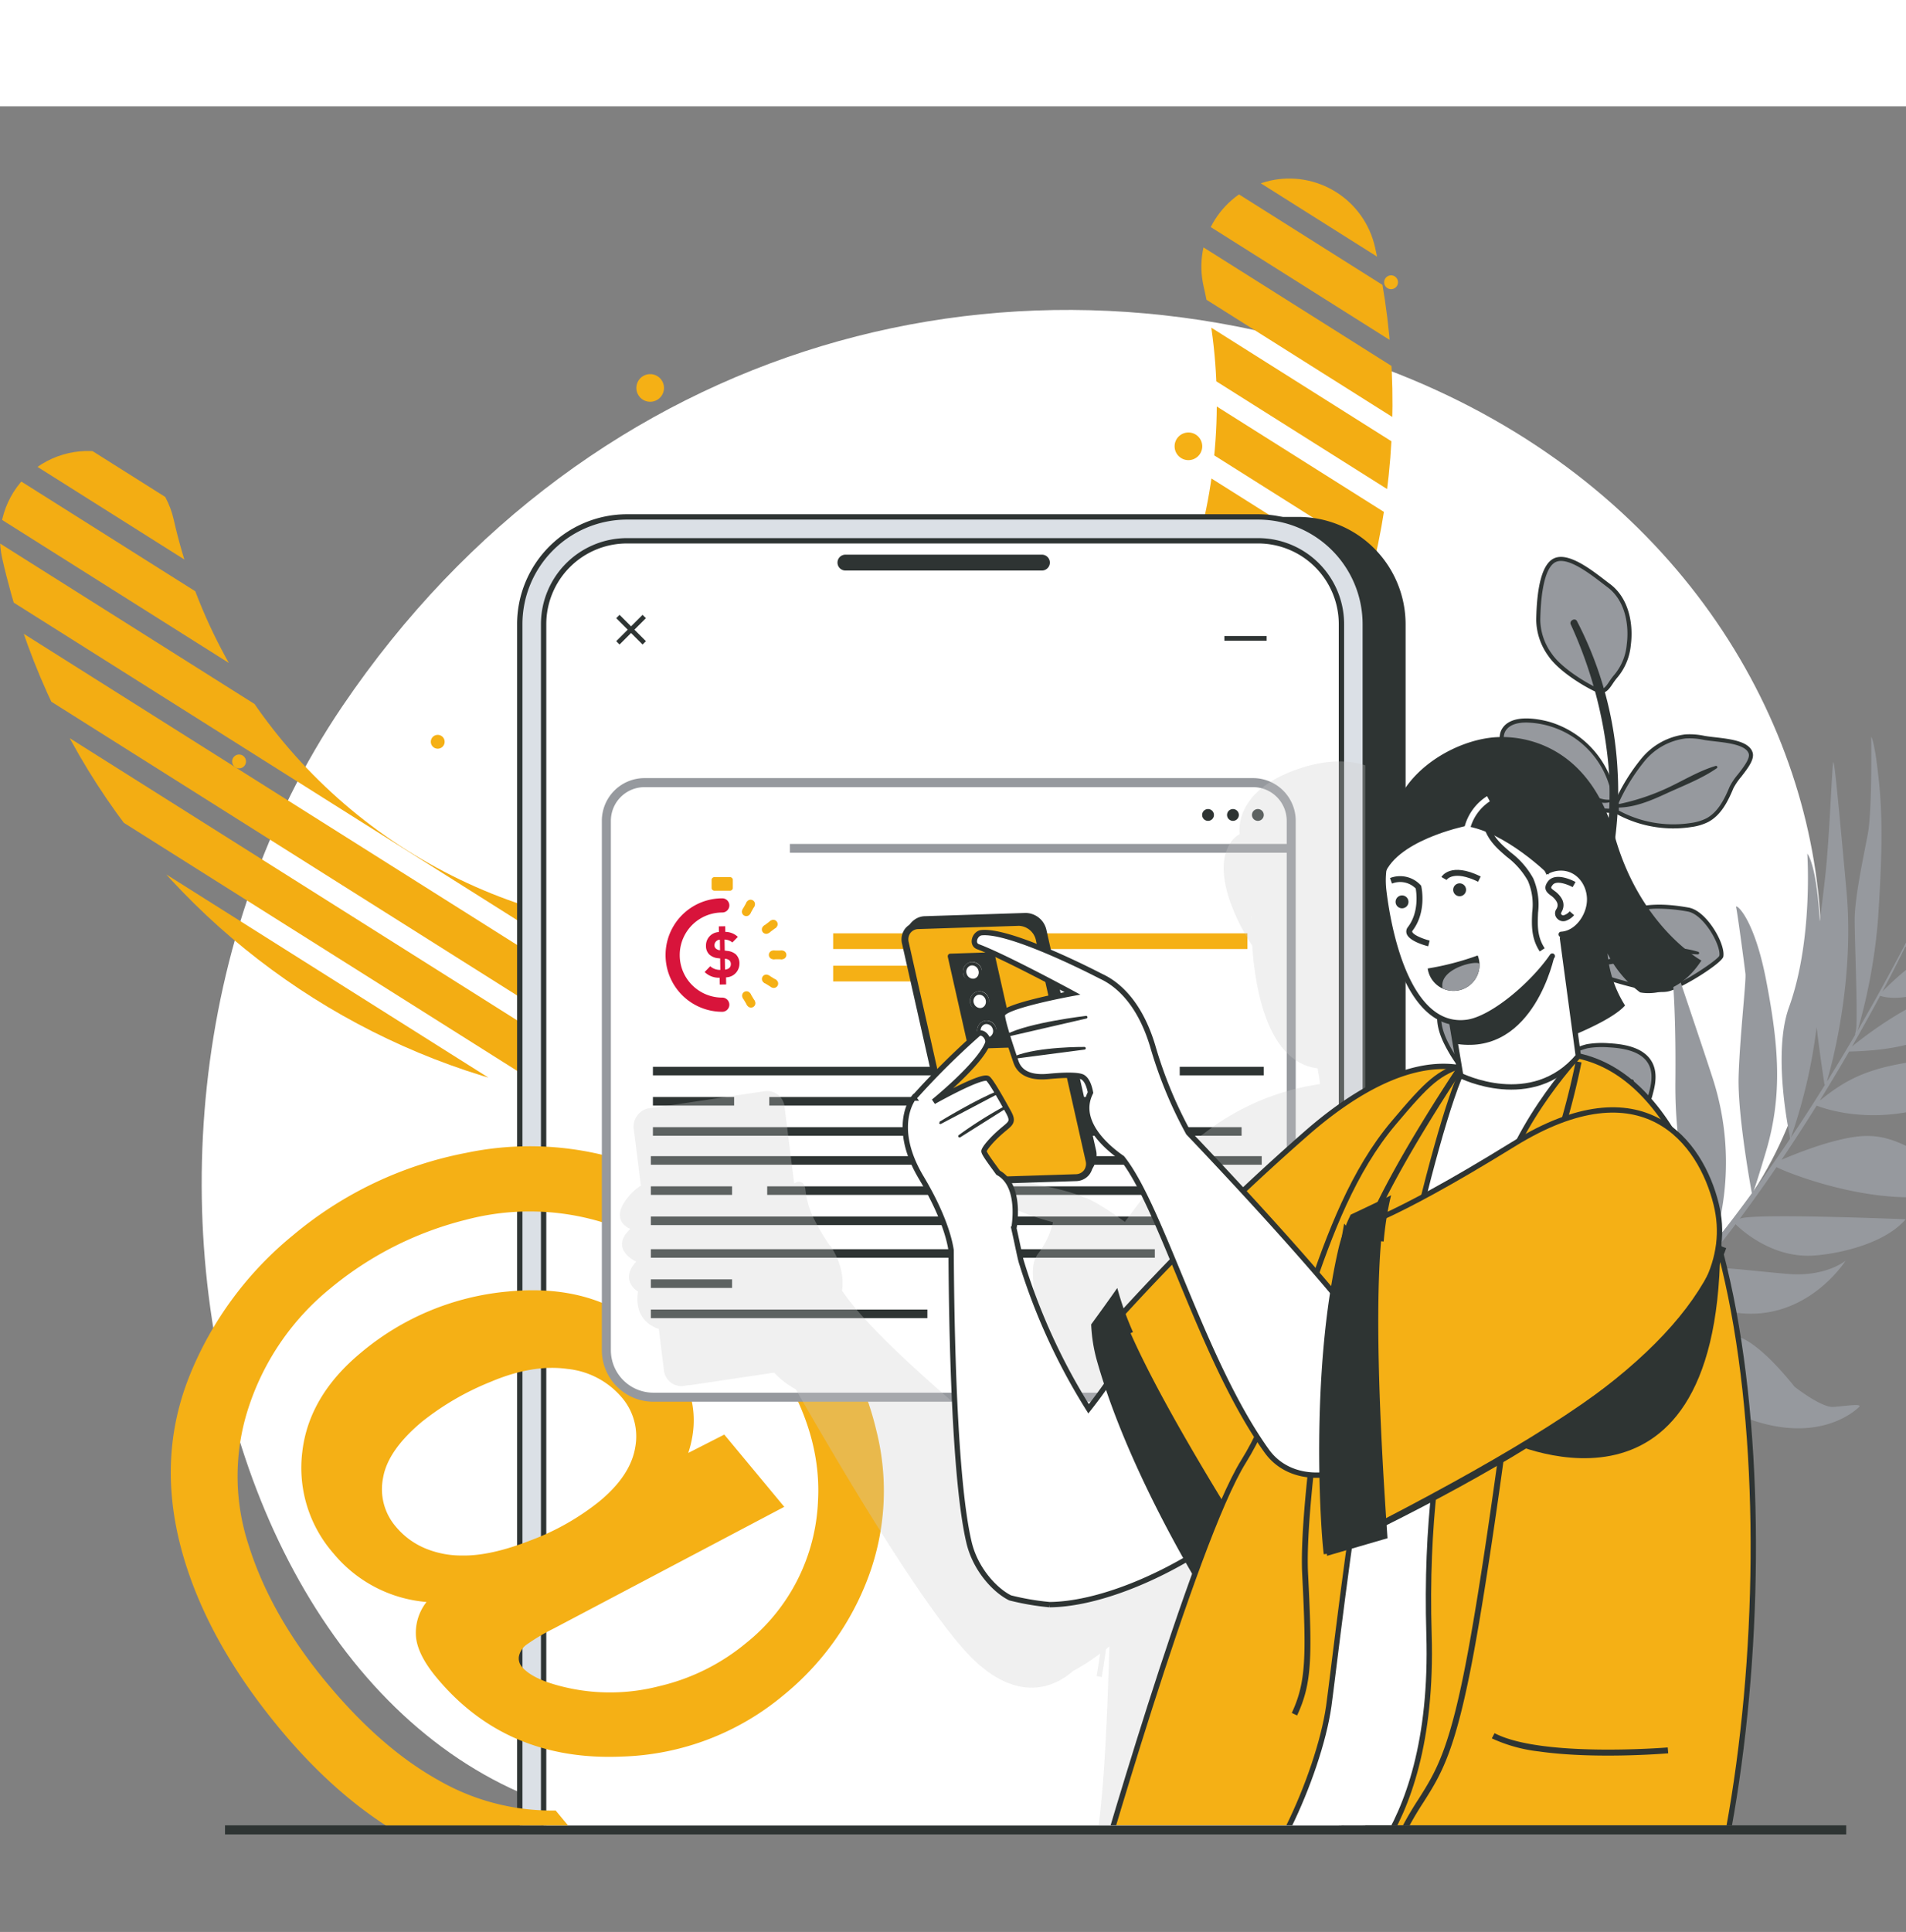 <svg xmlns="http://www.w3.org/2000/svg" xmlns:xlink="http://www.w3.org/1999/xlink" width="385.642" height="390.726" style="transform:scale(1.08)" viewBox="0 0 385.642 347.726">
  <rect x="0" y="0" width="385.642" height="347.726" fill="#808080" stroke="none"/>
  <defs>
    <clipPath id="clip-path">
      <rect id="Rectángulo_286" data-name="Rectángulo 286" width="385.642" height="347.726" transform="translate(91.025 122)" fill="none"/>
    </clipPath>
    <clipPath id="clip-path-2">
      <rect id="Rectángulo_255" data-name="Rectángulo 255" width="476.667" height="549.726" fill="none"/>
    </clipPath>
    <clipPath id="clip-path-3">
      <path id="Trazado_1060" data-name="Trazado 1060" d="M349.7,166.883a16.49,16.49,0,0,0-12.421,19.7,98.914,98.914,0,1,1-192.933,43.734,16.471,16.471,0,0,0-32.127,7.283c16.073,70.908,86.834,115.517,157.743,99.443S385.475,250.213,369.4,179.3a16.465,16.465,0,0,0-19.7-12.422" transform="translate(-111.806 -166.474)" fill="none"/>
    </clipPath>
    <clipPath id="clip-path-5">
      <path id="Trazado_1087" data-name="Trazado 1087" d="M128.893,237.742V488.1H385.1l-1.691-250.354Z" transform="translate(-128.893 -237.742)" fill="none"/>
    </clipPath>
    <clipPath id="clip-path-7">
      <rect id="Rectángulo_282" data-name="Rectángulo 282" width="139.632" height="199.219" fill="none"/>
    </clipPath>
    <clipPath id="clip-path-8">
      <rect id="Rectángulo_285" data-name="Rectángulo 285" width="248.344" height="206.702" fill="none"/>
    </clipPath>
    <clipPath id="clip-path-9">
      <rect id="Rectángulo_284" data-name="Rectángulo 284" width="71.96" height="138.22" fill="none"/>
    </clipPath>
  </defs>
  <g id="Grupo_667" data-name="Grupo 667" transform="translate(-91.025 -122)">
    <g id="Grupo_359" data-name="Grupo 359" clip-path="url(#clip-path)">
      <g id="Grupo_342" data-name="Grupo 342">
        <g id="Grupo_341" data-name="Grupo 341" clip-path="url(#clip-path-2)">
          <path id="Trazado_1058" data-name="Trazado 1058" d="M440.2,444.449c-24.334,6.746-70.3,53.752-41.8,75.8s113.638-95.712,41.8-75.8" transform="translate(-72.372 -82.185)" fill="#ecf2fa"/>
          <path id="Trazado_1059" data-name="Trazado 1059" d="M403.818,391.692c-103.16,21.025-72.21,74.7-141.039,87.342-92.867,17.057-136.415-122.2-78.193-208.151,46.525-68.679,126.784-90.376,197.9-62.172C482.925,248.552,485.244,375.1,403.818,391.692" transform="translate(-29.407 -36.558)" fill="#fff"/>
        </g>
      </g>
      <g id="Grupo_344" data-name="Grupo 344" transform="translate(91.025 135.532)">
        <g id="Grupo_343" data-name="Grupo 343" clip-path="url(#clip-path-3)">
          <line id="Línea_101" data-name="Línea 101" x1="275.087" y1="173.42" transform="translate(-89.288 59.11)" fill="none" stroke="#f3ad13" stroke-miterlimit="10" stroke-width="8"/>
          <line id="Línea_102" data-name="Línea 102" x1="275.087" y1="173.419" transform="translate(-82.921 49.012)" fill="none" stroke="#f3ad13" stroke-miterlimit="10" stroke-width="8"/>
          <line id="Línea_103" data-name="Línea 103" x1="275.087" y1="173.419" transform="translate(-76.554 38.912)" fill="none" stroke="#f3ad13" stroke-miterlimit="10" stroke-width="8"/>
          <line id="Línea_104" data-name="Línea 104" x1="275.087" y1="173.419" transform="translate(-70.188 28.813)" fill="none" stroke="#f3ad13" stroke-miterlimit="10" stroke-width="8"/>
          <line id="Línea_105" data-name="Línea 105" x1="275.088" y1="173.42" transform="translate(-63.822 18.713)" fill="none" stroke="#f3ad13" stroke-miterlimit="10" stroke-width="8"/>
          <line id="Línea_106" data-name="Línea 106" x1="275.087" y1="173.42" transform="translate(-57.454 8.613)" fill="none" stroke="#f3ad13" stroke-miterlimit="10" stroke-width="8"/>
          <line id="Línea_107" data-name="Línea 107" x1="275.087" y1="173.42" transform="translate(-51.087 -1.486)" fill="none" stroke="#f3ad13" stroke-miterlimit="10" stroke-width="8"/>
          <line id="Línea_108" data-name="Línea 108" x1="275.088" y1="173.42" transform="translate(-44.721 -11.585)" fill="none" stroke="#f3ad13" stroke-miterlimit="10" stroke-width="8"/>
          <line id="Línea_109" data-name="Línea 109" x1="275.087" y1="173.42" transform="translate(-38.353 -21.685)" fill="none" stroke="#f3ad13" stroke-miterlimit="10" stroke-width="8"/>
          <line id="Línea_110" data-name="Línea 110" x1="275.087" y1="173.42" transform="translate(-31.987 -31.784)" fill="none" stroke="#f3ad13" stroke-miterlimit="10" stroke-width="8"/>
          <line id="Línea_111" data-name="Línea 111" x1="275.088" y1="173.42" transform="translate(-25.621 -41.883)" fill="none" stroke="#f3ad13" stroke-miterlimit="10" stroke-width="8"/>
          <line id="Línea_112" data-name="Línea 112" x1="275.087" y1="173.42" transform="translate(-19.253 -51.983)" fill="none" stroke="#f3ad13" stroke-miterlimit="10" stroke-width="8"/>
          <line id="Línea_113" data-name="Línea 113" x1="275.087" y1="173.42" transform="translate(-12.886 -62.082)" fill="none" stroke="#f3ad13" stroke-miterlimit="10" stroke-width="8"/>
          <line id="Línea_114" data-name="Línea 114" x1="275.087" y1="173.42" transform="translate(-6.519 -72.181)" fill="none" stroke="#f3ad13" stroke-miterlimit="10" stroke-width="8"/>
          <line id="Línea_115" data-name="Línea 115" x1="275.087" y1="173.42" transform="translate(-0.153 -82.281)" fill="none" stroke="#f3ad13" stroke-miterlimit="10" stroke-width="8"/>
          <line id="Línea_116" data-name="Línea 116" x1="275.087" y1="173.42" transform="translate(6.214 -92.38)" fill="none" stroke="#f3ad13" stroke-miterlimit="10" stroke-width="8"/>
          <line id="Línea_117" data-name="Línea 117" x1="275.087" y1="173.419" transform="translate(12.581 -102.479)" fill="none" stroke="#f3ad13" stroke-miterlimit="10" stroke-width="8"/>
          <line id="Línea_118" data-name="Línea 118" x1="275.088" y1="173.419" transform="translate(18.947 -112.578)" fill="none" stroke="#f3ad13" stroke-miterlimit="10" stroke-width="8"/>
          <line id="Línea_119" data-name="Línea 119" x1="275.087" y1="173.419" transform="translate(25.315 -122.677)" fill="none" stroke="#f3ad13" stroke-miterlimit="10" stroke-width="8"/>
          <line id="Línea_120" data-name="Línea 120" x1="275.087" y1="173.419" transform="translate(31.681 -132.777)" fill="none" stroke="#f3ad13" stroke-miterlimit="10" stroke-width="8"/>
        </g>
      </g>
      <g id="Grupo_346" data-name="Grupo 346">
        <g id="Grupo_345" data-name="Grupo 345" clip-path="url(#clip-path-2)">
          <rect id="Rectángulo_256" data-name="Rectángulo 256" width="303.721" height="1.702" transform="translate(133.178 443.908)" fill="#2e3433"/>
        </g>
      </g>
      <g id="Grupo_348" data-name="Grupo 348" transform="translate(104.936 193.554)">
        <g id="Grupo_347" data-name="Grupo 347" clip-path="url(#clip-path-5)">
          <path id="Trazado_1061" data-name="Trazado 1061" d="M399.089,264.379v264a20.1,20.1,0,0,1-20.083,20.077H326.2v-.039H259.57a20.109,20.109,0,0,1-18.881-20.038v-264A20.1,20.1,0,0,1,260.772,244.3H379.006a20.1,20.1,0,0,1,20.083,20.076" transform="translate(-149.672 -238.962)" fill="#2e3433"/>
          <path id="Trazado_1062" data-name="Trazado 1062" d="M389.81,264.379v264a20.1,20.1,0,0,1-20.083,20.077H316.922v-.039H250.291a20.109,20.109,0,0,1-18.881-20.038v-264A20.105,20.105,0,0,1,251.493,244.3H369.727a20.1,20.1,0,0,1,20.083,20.076" transform="translate(-147.947 -238.962)" fill="#dbe0e6"/>
          <path id="Trazado_1063" data-name="Trazado 1063" d="M389.81,264.379v264a20.1,20.1,0,0,1-20.083,20.077H316.922v-.039H250.291a20.109,20.109,0,0,1-18.881-20.038v-264A20.105,20.105,0,0,1,251.493,244.3H369.727A20.1,20.1,0,0,1,389.81,264.379Z" transform="translate(-147.947 -238.962)" fill="none" stroke="#2e3433" stroke-miterlimit="10" stroke-width="1"/>
          <path id="Trazado_1064" data-name="Trazado 1064" d="M386.367,265.395v264a15.615,15.615,0,0,1-15.619,15.612H252.51A15.613,15.613,0,0,1,236.9,529.4v-264a15.614,15.614,0,0,1,15.612-15.612H370.748a15.615,15.615,0,0,1,15.619,15.612" transform="translate(-148.967 -239.98)" fill="#fff"/>
          <path id="Trazado_1065" data-name="Trazado 1065" d="M386.367,265.395v264a15.615,15.615,0,0,1-15.619,15.612H252.51A15.613,15.613,0,0,1,236.9,529.4v-264a15.614,15.614,0,0,1,15.612-15.612H370.748A15.615,15.615,0,0,1,386.367,265.395Z" transform="translate(-148.967 -239.98)" fill="none" stroke="#2e3433" stroke-miterlimit="10" stroke-width="1"/>
          <path id="Trazado_1066" data-name="Trazado 1066" d="M342.821,252.978h-36.81a1.487,1.487,0,0,0,0,2.974h36.81a1.487,1.487,0,1,0,0-2.974" transform="translate(-161.537 -240.574)" fill="#2e3433"/>
          <rect id="Rectángulo_258" data-name="Rectángulo 258" width="6.975" height="0.883" transform="translate(101.538 28.606) rotate(-45.001)" fill="#2e3433"/>
          <rect id="Rectángulo_259" data-name="Rectángulo 259" width="0.883" height="6.976" transform="translate(101.538 24.298) rotate(-45)" fill="#2e3433"/>
          <rect id="Rectángulo_260" data-name="Rectángulo 260" width="7.913" height="0.883" transform="translate(215.47 27.638)" fill="#2e3433"/>
          <path id="Trazado_1067" data-name="Trazado 1067" d="M223.209,513.45l9.066,10.916a48.265,48.265,0,0,1-29.363-2.2q-16.85-6.529-31.362-24-14.043-16.91-18.544-33.955t1.667-32.3a65.535,65.535,0,0,1,19.285-26.145A71.365,71.365,0,0,1,206.446,390.3a58.264,58.264,0,0,1,34.144,3.163q16.058,6.667,28.7,21.886,10.725,12.913,14.045,27.129a46.162,46.162,0,0,1-1.527,27.2,51.912,51.912,0,0,1-15.81,22.094,49.42,49.42,0,0,1-30.305,11.574q-21.709.968-34.816-14.814-3.534-4.256-3.835-7.641a9.338,9.338,0,0,1,1.973-6.486,25.32,25.32,0,0,1-17.418-9.087,24.323,24.323,0,0,1-5.856-18.99q1.207-10.483,10.944-18.57a49.7,49.7,0,0,1,27.6-11.495q18.9-1.844,29.542,10.967,7.574,9.121,4.223,19.265l6.752-3.441,11.236,13.529L222.867,479.36a38.986,38.986,0,0,0-5.105,3.028,3.586,3.586,0,0,0-1.433,2.184,2.406,2.406,0,0,0,.531,1.943q2.042,2.458,8.249,3.884a36.869,36.869,0,0,0,17.476-.225,39.529,39.529,0,0,0,16.262-8.049,35.913,35.913,0,0,0,13.511-26.634q.9-16.164-12.671-32.512-11.532-13.886-25.217-18.843a46.734,46.734,0,0,0-28.024-1.319,63.941,63.941,0,0,0-25.46,12.873,47.836,47.836,0,0,0-15.145,21.8,41.251,41.251,0,0,0-.214,26.069q4.117,13.248,14.672,25.956,10.171,12.247,20.9,18.232a42.435,42.435,0,0,0,22.011,5.7m-24.943-72.887q-6.509,5.406-7.391,10.6a10.76,10.76,0,0,0,2.35,9.087,14.354,14.354,0,0,0,5.99,4.291,17.574,17.574,0,0,0,6.421,1.163q5.379.118,13.015-2.888a46.631,46.631,0,0,0,12.81-7.3q5.79-4.808,6.656-10.075a11.184,11.184,0,0,0-2.539-9.364,15.433,15.433,0,0,0-10.173-5.318q-6.518-.91-14.393,2.427a51.228,51.228,0,0,0-12.746,7.382" transform="translate(-133.022 -265.874)" fill="#f5b015"/>
          <path id="Trazado_1068" data-name="Trazado 1068" d="M371.612,420.5H259.366a8.029,8.029,0,0,1-8.029-8.029V311.938a6.523,6.523,0,0,1,6.522-6.523h115.26a6.523,6.523,0,0,1,6.522,6.523V412.474a8.029,8.029,0,0,1-8.029,8.029" transform="translate(-151.651 -250.32)" fill="#fff"/>
          <path id="Trazado_1069" data-name="Trazado 1069" d="M370.651,421.154H259.941a9.654,9.654,0,0,1-9.643-9.643V312.367a8,8,0,0,1,7.992-7.992H372.3a8,8,0,0,1,7.992,7.992v99.144a9.655,9.655,0,0,1-9.643,9.643M258.29,306.067a6.307,6.307,0,0,0-6.3,6.3v99.144a7.96,7.96,0,0,0,7.951,7.951H370.651a7.959,7.959,0,0,0,7.951-7.951V312.367a6.307,6.307,0,0,0-6.3-6.3Z" transform="translate(-151.458 -250.127)" fill="#96999e"/>
          <path id="Trazado_1070" data-name="Trazado 1070" d="M389.538,311.491a1.106,1.106,0,1,0,1.106,1.106,1.107,1.107,0,0,0-1.106-1.106" transform="translate(-177.132 -251.449)" fill="#2e3433"/>
          <path id="Trazado_1071" data-name="Trazado 1071" d="M395.272,311.491a1.106,1.106,0,1,0,1.106,1.106,1.106,1.106,0,0,0-1.106-1.106" transform="translate(-178.198 -251.449)" fill="#2e3433"/>
          <path id="Trazado_1072" data-name="Trazado 1072" d="M401.007,311.491a1.106,1.106,0,1,0,1.106,1.106,1.106,1.106,0,0,0-1.106-1.106" transform="translate(-179.264 -251.449)" fill="#2e3433"/>
          <path id="Trazado_1073" data-name="Trazado 1073" d="M387.077,320.53h0Z" transform="translate(-159.503 -253.13)" fill="#fff"/>
          <rect id="Rectángulo_261" data-name="Rectángulo 261" width="93.497" height="1.641" transform="translate(134.076 66.58)" fill="#96999e"/>
          <rect id="Rectángulo_262" data-name="Rectángulo 262" width="110.287" height="1.606" transform="translate(108.408 119.614)" fill="#2e3433"/>
          <rect id="Rectángulo_263" data-name="Rectángulo 263" width="15.215" height="1.607" transform="translate(108.408 113.962)" fill="#2e3433"/>
          <rect id="Rectángulo_264" data-name="Rectángulo 264" width="73.169" height="1.607" transform="translate(130.206 113.962)" fill="#2e3433"/>
          <rect id="Rectángulo_265" data-name="Rectángulo 265" width="94.417" height="1.607" transform="translate(108.408 108.308)" fill="#2e3433"/>
          <rect id="Rectángulo_266" data-name="Rectángulo 266" width="15.748" height="1.607" transform="translate(207.101 108.308)" fill="#2e3433"/>
          <rect id="Rectángulo_267" data-name="Rectángulo 267" width="110.287" height="1.607" transform="translate(108.022 136.347)" fill="#2e3433"/>
          <rect id="Rectángulo_268" data-name="Rectángulo 268" width="15.215" height="1.606" transform="translate(108.022 130.695)" fill="#2e3433"/>
          <rect id="Rectángulo_269" data-name="Rectángulo 269" width="73.17" height="1.606" transform="translate(129.82 130.695)" fill="#2e3433"/>
          <rect id="Rectángulo_270" data-name="Rectángulo 270" width="94.417" height="1.607" transform="translate(108.022 125.042)" fill="#2e3433"/>
          <rect id="Rectángulo_271" data-name="Rectángulo 271" width="15.749" height="1.607" transform="translate(206.714 125.042)" fill="#2e3433"/>
          <rect id="Rectángulo_272" data-name="Rectángulo 272" width="51.805" height="1.607" transform="translate(108.023 153.768)" fill="#2e3433"/>
          <rect id="Rectángulo_273" data-name="Rectángulo 273" width="15.215" height="1.606" transform="translate(108.022 148.116)" fill="#2e3433"/>
          <rect id="Rectángulo_274" data-name="Rectángulo 274" width="94.417" height="1.607" transform="translate(108.022 142.463)" fill="#2e3433"/>
          <rect id="Rectángulo_275" data-name="Rectángulo 275" width="35.953" height="2.943" transform="translate(142.176 89.378)" fill="#f5b015"/>
          <rect id="Rectángulo_276" data-name="Rectángulo 276" width="77.614" height="2.943" transform="translate(142.176 83.315)" fill="#f5b015"/>
          <path id="Trazado_1074" data-name="Trazado 1074" d="M277.964,348.023l.021,1.326-1.2.019-.02-1.278a3.8,3.8,0,0,1-2.813-1.068L275,345.938a2.7,2.7,0,0,0,1.894.681l-.035-2.144-.379-.041a2.833,2.833,0,0,1-1.645-.685,2.2,2.2,0,0,1-.631-1.636,2.509,2.509,0,0,1,2.422-2.574l-.017-1.066,1.2-.02.017,1.054a3.457,3.457,0,0,1,2.349.933l-1.026,1.047a2.362,2.362,0,0,0-1.465-.545l.033,2.061.451.064a2.869,2.869,0,0,1,1.621.637,2.331,2.331,0,0,1,.68,1.766,2.557,2.557,0,0,1-2.505,2.552m-1.156-7.053a1.05,1.05,0,0,0-1.014,1.058.814.814,0,0,0,.258.6,1.4,1.4,0,0,0,.787.319Zm1.78,3.868a1.431,1.431,0,0,0-.846-.294l.033,2.036c.709-.094,1.094-.456,1.084-1.036a.938.938,0,0,0-.272-.707" transform="translate(-155.855 -256.461)" fill="#d8143b"/>
          <path id="Trazado_1075" data-name="Trazado 1075" d="M279.531,329.235a.544.544,0,0,1-.6.458h-2.775a.544.544,0,0,1-.6-.458v-1.628a.544.544,0,0,1,.6-.458h2.775a.544.544,0,0,1,.6.458Z" transform="translate(-156.153 -254.36)" fill="#f5b015"/>
          <path id="Trazado_1076" data-name="Trazado 1076" d="M275.583,350.619a7.969,7.969,0,0,1,0-15.938,1.327,1.327,0,1,0,0-2.654,10.623,10.623,0,0,0,0,21.246,1.327,1.327,0,1,0,0-2.654" transform="translate(-154.183 -255.266)" fill="#d8143b"/>
          <rect id="Rectángulo_277" data-name="Rectángulo 277" width="1.705" height="1.642" transform="translate(130.935 86.533)" fill="#f5b015"/>
          <path id="Trazado_1077" data-name="Trazado 1077" d="M288.729,344.851a.821.821,0,1,0,.821-.821.82.82,0,0,0-.821.821" transform="translate(-158.601 -257.497)" fill="#f5b015"/>
          <path id="Trazado_1078" data-name="Trazado 1078" d="M290.746,344.851a.821.821,0,1,0,.821-.821.82.82,0,0,0-.821.821" transform="translate(-158.976 -257.497)" fill="#f5b015"/>
          <rect id="Rectángulo_278" data-name="Rectángulo 278" width="1.705" height="1.642" transform="translate(129.134 81.944) rotate(-36.963)" fill="#f5b015"/>
          <path id="Trazado_1079" data-name="Trazado 1079" d="M287.284,339.494a.821.821,0,1,0,.162-1.15.821.821,0,0,0-.162,1.15" transform="translate(-158.302 -256.41)" fill="#f5b015"/>
          <path id="Trazado_1080" data-name="Trazado 1080" d="M288.9,338.282a.821.821,0,1,0,.162-1.15.821.821,0,0,0-.162,1.15" transform="translate(-158.601 -256.185)" fill="#f5b015"/>
          <rect id="Rectángulo_279" data-name="Rectángulo 279" width="1.704" height="1.642" transform="translate(125.182 78.883) rotate(-60.618)" fill="#f5b015"/>
          <path id="Trazado_1081" data-name="Trazado 1081" d="M282.951,335.641a.821.821,0,1,0-.313-1.118.821.821,0,0,0,.313,1.118" transform="translate(-157.449 -255.653)" fill="#f5b015"/>
          <path id="Trazado_1082" data-name="Trazado 1082" d="M283.939,333.884a.821.821,0,1,0-.313-1.118.821.821,0,0,0,.313,1.118" transform="translate(-157.633 -255.326)" fill="#f5b015"/>
          <rect id="Rectángulo_280" data-name="Rectángulo 280" width="1.642" height="1.704" transform="translate(129.21 92.557) rotate(-58.596)" fill="#f5b015"/>
          <path id="Trazado_1083" data-name="Trazado 1083" d="M287.254,349.962a.821.821,0,1,0,1.128-.273.821.821,0,0,0-1.128.273" transform="translate(-158.304 -258.527)" fill="#f5b015"/>
          <path id="Trazado_1084" data-name="Trazado 1084" d="M288.975,351.012a.821.821,0,1,0,1.128-.273.821.821,0,0,0-1.128.273" transform="translate(-158.624 -258.722)" fill="#f5b015"/>
          <rect id="Rectángulo_281" data-name="Rectángulo 281" width="1.642" height="1.704" transform="matrix(0.86, -0.511, 0.511, 0.86, 125.232, 95.396)" fill="#f5b015"/>
          <path id="Trazado_1085" data-name="Trazado 1085" d="M282.985,353.524a.821.821,0,1,0,1.125.287.821.821,0,0,0-1.125-.287" transform="translate(-157.459 -259.24)" fill="#f5b015"/>
          <path id="Trazado_1086" data-name="Trazado 1086" d="M284.015,355.257a.821.821,0,1,0,1.125.287.821.821,0,0,0-1.125-.287" transform="translate(-157.65 -259.562)" fill="#f5b015"/>
        </g>
      </g>
      <g id="Grupo_353" data-name="Grupo 353">
        <g id="Grupo_352" data-name="Grupo 352" clip-path="url(#clip-path-2)">
          <g id="Grupo_351" data-name="Grupo 351" transform="translate(207.167 244.682)" opacity="0.3" style="mix-blend-mode: multiply;isolation: isolate">
            <g id="Grupo_350" data-name="Grupo 350">
              <g id="Grupo_349" data-name="Grupo 349" clip-path="url(#clip-path-7)">
                <path id="Trazado_1088" data-name="Trazado 1088" d="M382.156,301.746c-13.156,4.23-11.567,12.392-11.567,12.392s-3.657,1.668-2.922,8.02c.7,6.05,4.866,12.293,5.256,12.865.593,9.159,3.247,21.891,12.249,22.992.059.459.148.948.261,1.461l.178,1.491a45.929,45.929,0,0,0-21.784,9.288,31.214,31.214,0,0,0-6.435,5.813c-2.092,2.473-5.044,6.293-8.335,10.69-3.025-2.2-6.227-4.234-7.886-4.668a.808.808,0,0,0-.114-.064c-4.629-1.964-14.242-3.164-18.3-4.21-1.786-.458-3.406,1.091-.449,3.238,3.573,2.591,9.446,4.816,13.285,5.773a15.163,15.163,0,0,1-2.65,5.7c-2.048,2.582-.558,5.65-1.091,8.607-.335,1.875.943,3.681,2.952,5.162-5.981,8.345-10.636,14.982-10.636,14.982a30.78,30.78,0,0,0,1.663,5.513c-.182.32-.37.646-.553.972-11.444-9.692-24.324-20.816-29.22-28.149.148-.756.588-4.19-2.161-8.38l-.074.044a42.7,42.7,0,0,1-3.3-5.665,16.14,16.14,0,0,1-1.317-4.906c-.178-1.465-1.146-1.791-2.1-1.115l-1.781-14.182a3.307,3.307,0,0,0-3.533-3.148l-18.225,2.718-3.854.543a3.505,3.505,0,0,0-2.635,4.067l1.307,10.392a9.321,9.321,0,0,0-2.329,2.074c-3.662,4.382.089,5.922.335,6.02l.015.01c-4.041,3.81,1.106,6.12,1.106,6.12-3.242,3.568.331,5.6.331,5.6-.746,5.034,2.561,6.583,3.9,7l.948,7.566a3.314,3.314,0,0,0,3.533,3.143l1.145-.182a1.707,1.707,0,0,0,.282-.006,1.542,1.542,0,0,0,.212-.024l15.486-2.31a16.143,16.143,0,0,0,4.061,3.13c8.735,15.274,23.279,39.761,31.885,49.156,7.8,8.508,14.993,7.99,20.037,3.607a42.041,42.041,0,0,0,5.083-3.271c-.36,2.556-.646,4.164-.651,4.209l.962.173c.01-.055.366-2.077.795-5.221.212-.163.424-.335.637-.5-.4,13.3-.937,25.39-2.023,33.494l49.957-.016V301.268c-2.893-.923-6.826-1.165-11.938.478m-9.376,28.53-.029-.8a.317.317,0,0,0,.045,0c-.006.266-.01.538-.016.809" transform="translate(-254.463 -300.543)" fill="#ccc"/>
              </g>
            </g>
          </g>
          <path id="Trazado_1089" data-name="Trazado 1089" d="M468.854,254.216c-2.714,1.332-3.027,8.2-3.077,11.218a11.435,11.435,0,0,0,2.235,6.522c1.92,2.807,6.658,5.616,8.662,6.525,1.917.869,2.3-1.08,3.7-2.646a10.653,10.653,0,0,0,2.354-5.756c.551-4.068-.458-8.667-3.747-11.124-2.421-1.809-7.415-6.071-10.129-4.74" transform="translate(-86.572 -47.203)" fill="#96999e"/>
          <path id="Trazado_1090" data-name="Trazado 1090" d="M477.447,278.991a2.477,2.477,0,0,1-1.018-.249c-2.017-.915-6.829-3.746-8.82-6.657a11.8,11.8,0,0,1-2.3-6.743c.112-6.651,1.22-10.538,3.292-11.554,2.623-1.284,6.848,1.956,9.643,4.1.321.247.617.475.883.672,3.65,2.727,4.406,7.718,3.9,11.481A10.929,10.929,0,0,1,480.574,276a11.229,11.229,0,0,0-.94,1.259c-.576.853-1.167,1.729-2.186,1.729m-7.491-24.737a2.3,2.3,0,0,0-1.022.217c-1.743.856-2.761,4.72-2.864,10.883a11.04,11.04,0,0,0,2.169,6.3c1.881,2.75,6.629,5.542,8.505,6.393,1.058.478,1.456-.025,2.256-1.212a12.013,12.013,0,0,1,1.005-1.342,10.189,10.189,0,0,0,2.259-5.552c.48-3.547-.212-8.239-3.6-10.767-.268-.2-.567-.43-.891-.679-2.139-1.644-5.517-4.241-7.821-4.241" transform="translate(-86.485 -47.116)" fill="#2e3433"/>
          <path id="Trazado_1091" data-name="Trazado 1091" d="M500.177,295.047a13.119,13.119,0,0,0-3.446-.262,12.292,12.292,0,0,0-7.982,4.4,36.5,36.5,0,0,0-4.908,7.917l.012,1.8a21.993,21.993,0,0,0,13.915,2.475,9.55,9.55,0,0,0,3.017-.9c2.3-1.215,3.565-3.729,4.558-6.134.682-1.652,4.112-4.718,3.593-6.428-.738-2.43-6.266-2.392-8.76-2.868" transform="translate(-89.93 -54.785)" fill="#96999e"/>
          <path id="Trazado_1092" data-name="Trazado 1092" d="M494.364,311.922a22.3,22.3,0,0,1-10.783-2.777l-.2-.108-.015-2.113.042-.083a36.786,36.786,0,0,1,4.962-8,12.568,12.568,0,0,1,8.239-4.524,13.345,13.345,0,0,1,3.546.267c.54.1,1.247.184,2,.27,2.856.326,6.411.732,7.056,2.862.389,1.279-.9,2.941-2.148,4.549a11.84,11.84,0,0,0-1.457,2.136c-1.049,2.541-2.348,5.066-4.733,6.325a9.939,9.939,0,0,1-3.138.935,21.928,21.928,0,0,1-3.375.26m-10.218-3.338a21.535,21.535,0,0,0,13.476,2.324,9.244,9.244,0,0,0,2.9-.856c2.17-1.147,3.389-3.533,4.383-5.942a12.19,12.19,0,0,1,1.56-2.314c1.023-1.318,2.3-2.958,2.021-3.858-.5-1.651-3.918-2.041-6.413-2.327-.765-.087-1.487-.169-2.054-.278a12.583,12.583,0,0,0-3.346-.256,11.814,11.814,0,0,0-7.725,4.27,35.8,35.8,0,0,0-4.811,7.754Z" transform="translate(-89.842 -54.699)" fill="#2e3433"/>
          <path id="Trazado_1093" data-name="Trazado 1093" d="M466.178,291.739c-2.7-.731-6.927-1.251-8.411,1.12-1.018,1.627.049,4.518.835,6.271,1.53,3.42,4.824,5.8,8.351,7.067A42.029,42.029,0,0,0,478,308.051l.607-.3a17.328,17.328,0,0,0-12.433-16.009" transform="translate(-85.006 -54.11)" fill="#96999e"/>
          <path id="Trazado_1094" data-name="Trazado 1094" d="M477.995,308.351l-.106-.007a42.319,42.319,0,0,1-11.152-1.876c-4.086-1.469-7.129-4.051-8.57-7.27-1.373-3.065-1.645-5.3-.81-6.629,1.777-2.84,6.771-1.846,8.833-1.286A17.746,17.746,0,0,1,478.9,307.654l0,.239Zm-16.108-16.935c-1.573,0-3.13.354-3.883,1.557-.475.76-.713,2.4.859,5.913a13.79,13.79,0,0,0,8.131,6.865,41.4,41.4,0,0,0,10.848,1.824l.294-.147a16.594,16.594,0,0,0-16.249-16.011" transform="translate(-84.919 -54.022)" fill="#2e3433"/>
          <path id="Trazado_1095" data-name="Trazado 1095" d="M464.5,325.278a11.109,11.109,0,0,0-3.754-2.525,7.787,7.787,0,0,0-6.616,1.18,8.578,8.578,0,0,0-2.626,11.934,13.39,13.39,0,0,0,8.014,5.953,25.185,25.185,0,0,0,10.154.488l.566-1.1c.226-3.45.422-7.069-1.036-10.206a18.777,18.777,0,0,0-4.7-5.724" transform="translate(-83.685 -59.931)" fill="#96999e"/>
          <path id="Trazado_1096" data-name="Trazado 1096" d="M465.346,342.89a21.483,21.483,0,0,1-6.021-.788,13.784,13.784,0,0,1-8.24-6.132,8.962,8.962,0,0,1,2.748-12.44,8.156,8.156,0,0,1,6.949-1.223,11.336,11.336,0,0,1,3.888,2.6h0a19.223,19.223,0,0,1,4.791,5.846c1.534,3.3,1.288,7.067,1.071,10.391l-.042.15-.657,1.279-.2.025a34.228,34.228,0,0,1-4.288.288m-6.651-20.15a8.186,8.186,0,0,0-4.441,1.426,8.2,8.2,0,0,0-2.5,11.428,13.015,13.015,0,0,0,7.788,5.775,24.486,24.486,0,0,0,9.8.5l.437-.851c.21-3.213.435-6.842-1.005-9.941a18.61,18.61,0,0,0-4.614-5.6h0a10.745,10.745,0,0,0-3.62-2.445,5.78,5.78,0,0,0-1.843-.29" transform="translate(-83.597 -59.845)" fill="#2e3433"/>
          <path id="Trazado_1097" data-name="Trazado 1097" d="M495.579,334.485c-4.119-.719-8.449-.95-12.211.873s-10.438,9.707-7.6,10.519c3.225.923,12.7,4.277,15.982,3.574,2.688-.576,9.881-5.3,10.051-6.22.395-2.134-2.994-8.183-6.227-8.746" transform="translate(-88.303 -62.07)" fill="#96999e"/>
          <path id="Trazado_1098" data-name="Trazado 1098" d="M490.588,349.841c-3.189,0-8.817-1.762-12.7-2.976-.927-.291-1.722-.539-2.308-.708a1.246,1.246,0,0,1-.956-1.151c-.214-2.472,5.157-8.464,8.49-10.078,4.138-2,8.824-1.537,12.443-.905,1.969.343,3.64,2.375,4.461,3.556,1.45,2.084,2.3,4.4,2.075,5.635-.226,1.215-7.768,5.971-10.347,6.523a5.607,5.607,0,0,1-1.159.1m-.5-15.6a15.1,15.1,0,0,0-6.638,1.372c-3.182,1.54-8.231,7.38-8.063,9.325a.489.489,0,0,0,.405.484c.592.169,1.392.42,2.327.712,4.073,1.275,10.889,3.4,13.471,2.855,2.684-.576,9.461-5.17,9.761-5.935.183-1-.656-3.173-1.956-5.042-1.282-1.843-2.728-3.024-3.966-3.24a31.228,31.228,0,0,0-5.341-.531" transform="translate(-88.215 -61.982)" fill="#2e3433"/>
          <path id="Trazado_1099" data-name="Trazado 1099" d="M447.542,353.3a6.031,6.031,0,0,0-3.782,2.333c-1.426,2.152-.651,5.054.49,7.37a28,28,0,0,0,12.438,12.526l1.025-.046a30.786,30.786,0,0,0,1.912-11.3,14.886,14.886,0,0,0-.656-4.451,10.138,10.138,0,0,0-11.427-6.43" transform="translate(-82.336 -65.626)" fill="#96999e"/>
          <path id="Trazado_1100" data-name="Trazado 1100" d="M456.519,375.824l-.089-.044a28.316,28.316,0,0,1-12.609-12.7c-1.09-2.211-2.056-5.35-.466-7.749a6.379,6.379,0,0,1,4.016-2.494,10.539,10.539,0,0,1,11.873,6.681,15.6,15.6,0,0,1,.676,4.564,31.415,31.415,0,0,1-1.936,11.442l-.088.237ZM449.4,353.378a8.477,8.477,0,0,0-1.864.2,5.631,5.631,0,0,0-3.547,2.171c-1.391,2.1-.488,4.959.514,6.99a27.563,27.563,0,0,0,12.179,12.309l.672-.03a30.634,30.634,0,0,0,1.8-10.923,14.161,14.161,0,0,0-.636-4.337,9.821,9.821,0,0,0-9.118-6.384" transform="translate(-82.249 -65.54)" fill="#2e3433"/>
          <path id="Trazado_1101" data-name="Trazado 1101" d="M478.26,365.825a16.413,16.413,0,0,0-4.1.166,13.911,13.911,0,0,0-7.136,4.475c-1.947,2.087-3.554,4.468-5.477,6.577l.344.181c1.443,3.16,5.307,4.274,8.727,4.88,4.175.739,8.951,1.1,12.18-1.645a11.515,11.515,0,0,0,3.317-5.758,7.577,7.577,0,0,0-.047-5.359c-1.325-2.692-4.811-3.361-7.807-3.516" transform="translate(-85.786 -67.985)" fill="#96999e"/>
          <path id="Trazado_1102" data-name="Trazado 1102" d="M475.612,382.924a30.143,30.143,0,0,1-5.2-.532c-3.343-.592-7.367-1.693-8.952-4.978l-.667-.35.332-.366c.915-1,1.776-2.092,2.608-3.146.91-1.15,1.85-2.339,2.872-3.434a14.157,14.157,0,0,1,7.339-4.588,16.87,16.87,0,0,1,4.2-.173c4.347.226,7.006,1.445,8.129,3.729.711,1.445.734,3.287.072,5.631a11.667,11.667,0,0,1-3.437,5.944,10.957,10.957,0,0,1-7.292,2.262m-13.594-6.078.024.013.055.119c1.4,3.054,5.247,4.1,8.447,4.663,3.866.684,8.708,1.125,11.866-1.56a10.951,10.951,0,0,0,3.2-5.572c.61-2.154.6-3.817-.023-5.086-.99-2.013-3.437-3.094-7.483-3.3a16.3,16.3,0,0,0-4.006.16,13.431,13.431,0,0,0-6.932,4.361c-1,1.071-1.931,2.249-2.831,3.386-.741.939-1.5,1.9-2.314,2.82" transform="translate(-85.646 -67.898)" fill="#2e3433"/>
          <path id="Trazado_1103" data-name="Trazado 1103" d="M446.682,390.631a19.5,19.5,0,0,0-4.453-6.237,11.6,11.6,0,0,0-12.681-1.347c-1.983,1.064-3.72,2.915-3.917,5.157-.261,2.954,2.1,5.419,4.319,7.387,3.182,2.824,7.013,5.728,11.229,5.149a15.35,15.35,0,0,0,3.393-1.016l3.117-1.2.575-.342a9.982,9.982,0,0,0-.2-4.17,17.34,17.34,0,0,0-1.387-3.378" transform="translate(-79.107 -70.955)" fill="#96999e"/>
          <path id="Trazado_1104" data-name="Trazado 1104" d="M439.977,401.107c-3.81,0-7.226-2.534-10.368-5.321-2.35-2.086-4.716-4.632-4.446-7.706a7.256,7.256,0,0,1,4.116-5.46,11.933,11.933,0,0,1,13.109,1.393,19.8,19.8,0,0,1,4.547,6.355,17.907,17.907,0,0,1,1.415,3.454,10.425,10.425,0,0,1,.2,4.329l-.028.175-.726.433-3.177,1.23a15.652,15.652,0,0,1-3.478,1.037,8.475,8.475,0,0,1-1.167.081m-5.221-19.073a10.818,10.818,0,0,0-5.115,1.259,6.511,6.511,0,0,0-3.718,4.854c-.24,2.737,1.985,5.109,4.193,7.067,3.323,2.95,6.939,5.6,10.925,5.057a15.036,15.036,0,0,0,3.307-.994l3.117-1.2.363-.22a9.672,9.672,0,0,0-.215-3.839,17.21,17.21,0,0,0-1.358-3.3,19.134,19.134,0,0,0-4.36-6.118,11.057,11.057,0,0,0-7.138-2.561" transform="translate(-79.02 -70.866)" fill="#2e3433"/>
          <path id="Trazado_1105" data-name="Trazado 1105" d="M469.768,395.772a22.412,22.412,0,0,0-17.072,6.376l1.884.023a6.875,6.875,0,0,0,2.963,6.135,17.626,17.626,0,0,0,6.573,2.671c3.083.743,6.593,1.25,9.211-.541,2.152-1.471,3.13-4.145,3.586-6.711a7.67,7.67,0,0,0-.1-3.993c-.988-2.674-4.2-3.768-7.042-3.96" transform="translate(-84.141 -73.552)" fill="#96999e"/>
          <path id="Trazado_1106" data-name="Trazado 1106" d="M468.662,411.955a21.017,21.017,0,0,1-4.842-.694,18.044,18.044,0,0,1-6.713-2.736,7.415,7.415,0,0,1-3.154-6.064l-2.378-.029.645-.641a22.782,22.782,0,0,1,17.366-6.487c3.738.253,6.494,1.826,7.374,4.209a8.005,8.005,0,0,1,.122,4.193c-.591,3.321-1.851,5.662-3.747,6.958a8.088,8.088,0,0,1-4.673,1.291m-15.231-10.263,1.377.016-.059.428a6.492,6.492,0,0,0,2.816,5.778A17.4,17.4,0,0,0,464,410.52c3,.721,6.4,1.228,8.907-.486,1.72-1.176,2.872-3.35,3.427-6.463a7.331,7.331,0,0,0-.087-3.795c-1.145-3.1-5.425-3.625-6.709-3.711a22.027,22.027,0,0,0-16.1,5.626" transform="translate(-83.932 -73.465)" fill="#2e3433"/>
          <path id="Trazado_1107" data-name="Trazado 1107" d="M502.276,301.572c-3.171.94-6.154,2.792-9.154,4.181a42.027,42.027,0,0,1-9.536,3.077.272.272,0,0,0,.057.54c3.285.072,6.427-1.264,9.36-2.617,3.146-1.45,6.656-2.78,9.5-4.758a.243.243,0,0,0-.225-.423" transform="translate(-89.839 -56.05)" fill="#2e3433"/>
          <path id="Trazado_1108" data-name="Trazado 1108" d="M478.832,307.392c-2.9.1-5.966-2.847-8.233-4.483-1.871-1.35-3.644-2.854-5.612-4.058-.274-.168-.48.254-.282.449a60.627,60.627,0,0,0,8.65,6.516c1.715,1.165,3.365,2.537,5.526,2.064a.246.246,0,0,0-.05-.489" transform="translate(-86.358 -55.539)" fill="#2e3433"/>
          <path id="Trazado_1109" data-name="Trazado 1109" d="M458.454,329.912c-.344-.157-.706.371-.366.585a27.587,27.587,0,0,1,8.345,7.322c1.362,1.912,2.361,4.417,4.5,5.574.131.072.222-.1.166-.2-2.793-5.228-7.148-10.756-12.643-13.279" transform="translate(-85.118 -61.314)" fill="#2e3433"/>
          <path id="Trazado_1110" data-name="Trazado 1110" d="M497.492,344.117a21.064,21.064,0,0,0-10.237-.392c-4.093.983-7.2,2.776-11.557,1.668a.265.265,0,0,0-.15.5,11.975,11.975,0,0,0,8.368-.178,22.633,22.633,0,0,1,6.444-1.552c2.362-.1,4.7.362,7.054.452a.253.253,0,0,0,.078-.5" transform="translate(-88.36 -63.801)" fill="#2e3433"/>
          <path id="Trazado_1111" data-name="Trazado 1111" d="M454.9,366.573A24.871,24.871,0,0,0,449.291,359c-.118-.1-.269.054-.192.178,2.413,3.865,5.1,7.286,6.782,11.595.766,1.956,1.166,5.242,3.795,5.333a.284.284,0,0,0,.16-.537c-2.8-1.334-3.55-6.388-4.933-9" transform="translate(-83.468 -66.721)" fill="#2e3433"/>
          <path id="Trazado_1112" data-name="Trazado 1112" d="M482.661,373.679a29.265,29.265,0,0,0-8.936.961c-3.466.9-7.845,4.247-11.426,3.366-.234-.058-.353.33-.122.41,2.947,1.038,5.416-.726,8.123-1.785a35.02,35.02,0,0,1,12.341-2.153c.451-.008.48-.774.02-.8" transform="translate(-85.88 -69.447)" fill="#2e3433"/>
          <path id="Trazado_1113" data-name="Trazado 1113" d="M429.351,389.263c-.2-.052-.3.282-.107.355,7.361,2.75,15.057,3.909,20.055,10.593.331.443,1.033-.055.7-.5-5.011-6.64-12.951-8.495-20.648-10.452" transform="translate(-79.762 -72.35)" fill="#2e3433"/>
          <path id="Trazado_1114" data-name="Trazado 1114" d="M472.822,404.519c-3.206-.533-6.441-.694-9.663-1.3a22.722,22.722,0,0,0-8.789-.379.308.308,0,0,0,.064.611,39.84,39.84,0,0,1,10.508,1.116c2.528.5,5.405,1.225,7.936.493.28-.082.207-.5-.056-.543" transform="translate(-84.403 -74.821)" fill="#2e3433"/>
          <path id="Trazado_1115" data-name="Trazado 1115" d="M468.915,268.8a81.406,81.406,0,0,1,7.1,26.773c.758,10.372-.985,20.59-4.164,30.449-5.975,18.539-16.28,35.53-20.314,54.719-2.009,9.557-2.41,19.4.338,28.848.089.3.608.186.541-.128-8.539-40.393,27.588-73.118,25.288-113.056a68.368,68.368,0,0,0-7.628-28.224c-.356-.666-1.465-.067-1.164.62" transform="translate(-83.626 -49.792)" fill="#2e3433"/>
          <path id="Trazado_1116" data-name="Trazado 1116" d="M474.181,445.614a9.45,9.45,0,0,0-1.191.548c.414-.292.816-.586,1.217-.877,0,.075-.02.189-.026.329" transform="translate(-87.913 -82.763)" fill="#96999e"/>
          <path id="Trazado_1117" data-name="Trazado 1117" d="M450.394,386.091c2.876,3.125,5.514,11.137,12.091,20.657a11.576,11.576,0,0,0,4.426,4.089c-5.48-1.706-12.443-1.067-14.938-.707s-8.219-.261-11.208-.631c3.721,1.06,4.4,5.264,14.44,8.555,5.384,1.758,9.446.986,12.253-.359l-.657.626a90.174,90.174,0,0,0-9.767,6.305c-6.426,4.741-14.333,3.822-14.333,3.822,7.629,1.991,2.068,1.715,11.79,2.1,8.285.335,13.226-12.153,13.226-12.153.187-.158.334-.291.444-.39-.142,2.1-.433,7.79.525,12.063,1.186,5.342,3.662,9.64,5.676,11.381,1.921,1.671,5.548,1.659,5.9,1.645-.3-.131-4.742-2.058-5.029-4.343-.3-2.377.512-4.658-1.872-10.871s-4.566-10.673-4.566-10.673l-.366-.02a13.448,13.448,0,0,0,3.1-2.438,128.684,128.684,0,0,0,12.147-11.4c-.66,3.359,5.361,13.139,7.966,14.79,19.867,12.6,29.622,2.2,29.622,2.2.519-.653-2.586-.135-4.85.026s-7.264-3.778-7.264-3.778c-7.635-9.486-11.011-9.437-11.011-9.437s-6.659-2.72-10.64-3.23a5.632,5.632,0,0,1-3.024-1.414c2.072-2.22,4.1-4.526,6.081-6.88.922,1.57,2.714,6.016,5.347,6.662,14.7,3.562,22.8-9.3,22.8-9.3s-3.669,3.051-10.731,2.478c-5.813-.462-13.073-1.476-16.354-1.1,2.219-2.677,4.383-5.43,6.478-8.209,1.045,1.041,6.625,6.147,14.07,5.891,3.823-.133,13.445-1.784,17.8-6.819,0,0-28.631-1.187-31.015-.116,0,0-.017-.008-.051-.02,2.388-3.195,4.685-6.43,6.873-9.642,1.351.876,29.4,12.4,41.8-.186,0,0-6.374.625-11.43-1.033s-8.591-5.289-15.228-4.5c-5.043.6-11.427,3.157-14.207,4.352,2.324-3.436,4.515-6.841,6.572-10.143,2.606,1.023,18.583,6.324,36.286-8.075,2.022-1.655,4.707-4.355,3.918-3.922-6.538,3.58-7.852,2.849-10.653,2.923-18.213.531-23.3,3.607-28.973,8.153,1.976-3.2,3.818-6.29,5.51-9.205,9.209-.23,12.266-1.742,17.023-3.147,4.869-1.449,13.962-8.089,13.962-8.089s6.045-4.11,7.557-7.257c1.287-2.706-3.532,5.136-14.9,6.068-9.148.741-19.663,8.688-23.095,11.471,1.977-3.448,3.745-6.651,5.264-9.484,1.51.517,9.658,2.356,25.516-11.266,11.838-10.186,6.332-6.166,6.332-6.166a24.031,24.031,0,0,1-6.519,3.012c-4.411,1.436-14.246,2.723-24.9,13.624,1.818-3.416,3.263-6.283,4.271-8.372,1.178.029,5.627-1.766,8.671-3.276a35.17,35.17,0,0,0,7.223-4.907c5.132-4.429,13.609-12.3,12.765-11.7-2.594,1.889-10.274,4.573-18.056,10.211-6.421,4.648-9.024,7.271-10.075,8.579a23.065,23.065,0,0,0,1.2-2.759c-3.633,7.108-7.25,13.694-10.808,19.808.116-.239.219-.477.219-.477a105.033,105.033,0,0,0,3.792-21c.671-10.693.926-18.058.116-25.721S523.5,294.9,523.5,294.9s.216,13.679-.631,18.174c-.85,4.514-2.464,11.943-2.462,16.089s.656,19.233.21,20.848c-.146.532-.145.662-.087.616q-2.672,4.584-5.294,8.8c.052-.23.077-.412.077-.412s5.229-17.029,3.568-35.222-2.268-24.327-2.483-24.146c-.216.282-.7,14.148-1.482,21.156-.38,3.367-.732,6.213-1.036,8.642-.623-10.937-2.347-12.675-2.347-12.675s1.12,16.169-3.434,28.766c-3.169,8.765.133,23.969.133,23.969l.07.658q-3.517,5.211-6.825,9.753c.348-.942,1.024-3.038,2.338-7.453,3.143-10.645,2.336-19.912.008-32s-5.867-14.5-5.626-13.651,1.592,11.062,1.75,12.429-1.049,11.7-1.278,19.169,2.473,21.895,2.473,21.895l-.012.077c-2.485,3.393-4.876,6.533-7.134,9.363a51.169,51.169,0,0,0-.212-31c-1.785-5.541-7.485-22.289-8.25-24.7.327,1.38,1.452,7.817,1.285,25.384-.173,19.039,5.563,29.327,6.606,31.017-2.082,2.6-4.062,4.965-5.9,7.1.617-1,1.646-4.383-1.334-14.829,0,0-4.388-13.261-22.508-11.352a17.606,17.606,0,0,1,9.337,10.076c2.682,7.514,9.687,14.474,14.176,16.479-1.638.822-15.079,15.381-15.079,15.381l-.268.261a11.026,11.026,0,0,0-3.54-2.237c4.539,1.132,8.315-2.648,8.315-2.648-1.623-.872-1.944-7.892-4.884-9.476s-8.233-3.051-10.177-4.237-10.863-9.616-11.4-10.223.236,1.338.236,1.338m58.054-16.156a98.872,98.872,0,0,0,4.827-20.709c.294,2.6.749,5.946,1.4,10.3a2.28,2.28,0,0,0,.136.574q-3.226,5.183-6.36,9.833m-40.23,47.4c0,.075-.02.189-.026.329a9.565,9.565,0,0,0-1.191.548c.414-.292.816-.586,1.217-.877" transform="translate(-81.923 -54.811)" fill="#96999e"/>
          <path id="Trazado_1118" data-name="Trazado 1118" d="M167.816,300.248a1.294,1.294,0,1,1-1.294-1.294,1.294,1.294,0,0,1,1.294,1.294" transform="translate(-30.71 -55.565)" fill="#f5b015"/>
          <path id="Trazado_1119" data-name="Trazado 1119" d="M213.533,295.723a1.294,1.294,0,1,1-1.294-1.294,1.294,1.294,0,0,1,1.294,1.294" transform="translate(-39.208 -54.724)" fill="#f5b015"/>
          <path id="Trazado_1120" data-name="Trazado 1120" d="M432.91,190.029a1.294,1.294,0,1,1-1.294-1.294,1.294,1.294,0,0,1,1.294,1.294" transform="translate(-79.982 -35.079)" fill="#f5b015"/>
          <path id="Trazado_1121" data-name="Trazado 1121" d="M263.419,214.041a2.588,2.588,0,1,1-2.588-2.587,2.589,2.589,0,0,1,2.588,2.587" transform="translate(-47.999 -39.302)" fill="#f5b015"/>
          <path id="Trazado_1122" data-name="Trazado 1122" d="M387.276,227.467a2.588,2.588,0,1,1-2.587-2.588,2.587,2.587,0,0,1,2.587,2.588" transform="translate(-71.02 -41.797)" fill="#f5b015"/>
        </g>
      </g>
      <g id="Grupo_358" data-name="Grupo 358" transform="translate(212.167 237.185)">
        <g id="Grupo_357" data-name="Grupo 357" clip-path="url(#clip-path-8)">
          <path id="Trazado_1123" data-name="Trazado 1123" d="M382,513.935c-18.986,41.931-11.51,96.807-7.678,112.26,5.853,23.6,38.265,16.885,49.735,6.266,21.369-19.786,17.538-83.742,16.4-97.938-2.633-32.867-46.018-48.063-58.458-20.589" transform="translate(-280.863 -330.06)" fill="#2e3433"/>
          <g id="Grupo_356" data-name="Grupo 356" transform="translate(115.884 172.495)" opacity="0.4">
            <g id="Grupo_355" data-name="Grupo 355">
              <g id="Grupo_354" data-name="Grupo 354" clip-path="url(#clip-path-9)">
                <path id="Trazado_1124" data-name="Trazado 1124" d="M403.892,518.188c17.154,46.936,6.06,86.056,9.893,101.51,5.853,23.6,32.244,26.463,43.712,15.845,21.369-19.785,17.539-83.741,16.4-97.937-2.633-32.868-80.359-47.744-70.007-19.417" transform="translate(-402.944 -503.21)" fill="#2e3433"/>
              </g>
            </g>
          </g>
          <path id="Trazado_1125" data-name="Trazado 1125" d="M352.063,384.966l-17.36-1.174a4.04,4.04,0,0,1-3.887-3.054l-10.734-40c-.378-1.676,1-4.653,3.662-4.738l18.885-.609a4.037,4.037,0,0,1,3.886,3.055l9.349,41.488c.392,1.74-.685,4.929-3.8,5.028" transform="translate(-271.647 -299.523)" fill="#2e3433"/>
          <path id="Trazado_1126" data-name="Trazado 1126" d="M352.07,385.37l-18.7.6a4.038,4.038,0,0,1-3.886-3.055l-9.349-41.488a2.544,2.544,0,0,1,2.275-3.244l18.885-.61a4.039,4.039,0,0,1,3.885,3.055l9.349,41.488a2.551,2.551,0,0,1-2.464,3.257" transform="translate(-271.655 -299.927)" fill="#f5b015"/>
          <path id="Trazado_1127" data-name="Trazado 1127" d="M352.07,385.37l-18.7.6a4.038,4.038,0,0,1-3.886-3.055l-9.349-41.488a2.544,2.544,0,0,1,2.275-3.244l18.885-.61a4.039,4.039,0,0,1,3.885,3.055l9.349,41.488A2.551,2.551,0,0,1,352.07,385.37Z" transform="translate(-271.655 -299.927)" fill="none" stroke="#2e3433" stroke-miterlimit="10" stroke-width="1"/>
          <path id="Trazado_1128" data-name="Trazado 1128" d="M333.2,386.464a4.712,4.712,0,0,1-4.492-3.556l-9.35-41.49a3.341,3.341,0,0,1,.51-2.742,3.19,3.19,0,0,1,2.336-1.284l18.924-.612h.041a4.707,4.707,0,0,1,4.492,3.556l9.349,41.488a3.324,3.324,0,0,1-.562,2.816,3.222,3.222,0,0,1-2.51,1.225l-18.7.6-.042,0m7.995-48.4h-.028l-18.885.609a1.9,1.9,0,0,0-1.375.757,2.072,2.072,0,0,0-.294,1.7l9.349,41.488a3.42,3.42,0,0,0,3.212,2.555h.027l18.7-.6a1.961,1.961,0,0,0,1.531-.729,2.05,2.05,0,0,0,.326-1.744l-9.35-41.49a3.414,3.414,0,0,0-3.208-2.553" transform="translate(-271.507 -299.781)" fill="#2e3433"/>
          <path id="Trazado_1129" data-name="Trazado 1129" d="M341.99,362.273a.518.518,0,0,0,.4-.186.555.555,0,0,0,.081-.471L338.79,345.26a1.085,1.085,0,0,0-1.014-.8l-7.427.24a.491.491,0,0,0-.357.191.569.569,0,0,0-.072.461l3.686,16.355a1.085,1.085,0,0,0,1.014.8Z" transform="translate(-273.484 -301.208)" fill="#2e3433"/>
          <path id="Trazado_1130" data-name="Trazado 1130" d="M333.537,349.213a1.785,1.785,0,1,0,.962-2.42,1.843,1.843,0,0,0-.962,2.42" transform="translate(-274.133 -301.62)" fill="#fff"/>
          <path id="Trazado_1131" data-name="Trazado 1131" d="M335.094,347.313a1.257,1.257,0,0,1,1.165.826,1.314,1.314,0,0,1,.007.971,1.086,1.086,0,0,1-.61.621,1.025,1.025,0,0,1-.362.073,1.257,1.257,0,0,1-1.165-.826,1.208,1.208,0,0,1,.6-1.593,1.044,1.044,0,0,1,.363-.072m-.014-.638a1.691,1.691,0,0,0-.583.117,1.843,1.843,0,0,0-.961,2.42,1.894,1.894,0,0,0,1.772,1.23,1.682,1.682,0,0,0,.582-.117,1.843,1.843,0,0,0,.961-2.42,1.9,1.9,0,0,0-1.772-1.23" transform="translate(-274.134 -301.62)" fill="#2e3433"/>
          <path id="Trazado_1132" data-name="Trazado 1132" d="M335.184,355.956a1.786,1.786,0,1,0,.961-2.42,1.843,1.843,0,0,0-.961,2.42" transform="translate(-274.44 -302.873)" fill="#fff"/>
          <path id="Trazado_1133" data-name="Trazado 1133" d="M336.741,354.055a1.257,1.257,0,0,1,1.165.826,1.315,1.315,0,0,1,.008.97,1.086,1.086,0,0,1-.611.622,1.025,1.025,0,0,1-.362.073,1.257,1.257,0,0,1-1.165-.826,1.209,1.209,0,0,1,.6-1.593,1.043,1.043,0,0,1,.362-.072m-.014-.637a1.692,1.692,0,0,0-.583.117,1.843,1.843,0,0,0-.961,2.42,1.893,1.893,0,0,0,1.772,1.229,1.68,1.68,0,0,0,.582-.116,1.843,1.843,0,0,0,.962-2.42,1.894,1.894,0,0,0-1.772-1.229" transform="translate(-274.44 -302.873)" fill="#2e3433"/>
          <path id="Trazado_1134" data-name="Trazado 1134" d="M336.833,362.7a1.785,1.785,0,1,0,.96-2.42,1.841,1.841,0,0,0-.96,2.42" transform="translate(-274.746 -304.126)" fill="#fff"/>
          <path id="Trazado_1135" data-name="Trazado 1135" d="M338.389,360.8a1.256,1.256,0,0,1,1.165.826,1.208,1.208,0,0,1-.6,1.593,1.035,1.035,0,0,1-.361.072,1.257,1.257,0,0,1-1.166-.826,1.21,1.21,0,0,1,.6-1.594,1.061,1.061,0,0,1,.362-.072m-.014-.637a1.683,1.683,0,0,0-.582.118,1.842,1.842,0,0,0-.961,2.419,1.894,1.894,0,0,0,1.772,1.23,1.684,1.684,0,0,0,.582-.117,1.843,1.843,0,0,0,.961-2.42,1.894,1.894,0,0,0-1.772-1.23" transform="translate(-274.746 -304.126)" fill="#2e3433"/>
          <path id="Trazado_1136" data-name="Trazado 1136" d="M321.328,375.6l.195-.219c.089-.134.145-.205.145-.205l.018.023a144.537,144.537,0,0,1,12.06-12c.835-.716,2.192.791,1.781,1.814-1.6,3.98-10.1,10.848-10.1,10.848s9.139-5.155,10.183-4.308c.6.484,2.411,3.653,3.855,6.279,1.033,1.879.4,2.075-1.233,3.466-2.069,1.763-3.4,3.471-3.362,3.865.046.5,1.492,2.394,2.652,4.008,4.485,2.416,2.96,10.375,2.96,10.375l-.015.007c.647,2.843,1.115,5.3,1.4,6.3a115.227,115.227,0,0,0,12.6,27.529,98.544,98.544,0,0,0,7.982-11.791c18.071-13.217,40.493,12.879,27.9,26.218s-31.413,22.153-43.186,22.245a48.111,48.111,0,0,1-7.386-1.265c-2.779-1.359-6.511-5.283-7.719-10.416-2.756-11.718-3.275-39.782-3.349-54.684-.283-1.926-1.372-6.524-5.6-13.613-4.7-7.887-2.661-12.862-1.78-14.393-.007-.048-.01-.081-.01-.081" transform="translate(-271.668 -304.658)" fill="#fff"/>
          <path id="Trazado_1137" data-name="Trazado 1137" d="M321.328,375.6l.195-.219c.089-.134.145-.205.145-.205l.018.023a144.537,144.537,0,0,1,12.06-12c.835-.716,2.192.791,1.781,1.814-1.6,3.98-10.1,10.848-10.1,10.848s9.139-5.155,10.183-4.308c.6.484,2.411,3.653,3.855,6.279,1.033,1.879.4,2.075-1.233,3.466-2.069,1.763-3.4,3.471-3.362,3.865.046.5,1.492,2.394,2.652,4.008,4.485,2.416,2.96,10.375,2.96,10.375l-.015.007c.647,2.843,1.115,5.3,1.4,6.3a115.227,115.227,0,0,0,12.6,27.529,98.544,98.544,0,0,0,7.982-11.791c18.071-13.217,40.493,12.879,27.9,26.218s-31.413,22.153-43.186,22.245a48.111,48.111,0,0,1-7.386-1.265c-2.779-1.359-6.511-5.283-7.719-10.416-2.756-11.718-3.275-39.782-3.349-54.684-.283-1.926-1.372-6.524-5.6-13.613-4.7-7.887-2.661-12.862-1.78-14.393C321.331,375.638,321.328,375.6,321.328,375.6Z" transform="translate(-271.668 -304.658)" fill="none" stroke="#2e3433" stroke-linecap="round" stroke-miterlimit="10" stroke-width="1"/>
          <path id="Trazado_1138" data-name="Trazado 1138" d="M341.288,380.026l-8.666,5.46a77.281,77.281,0,0,1,8.666-5.46" transform="translate(-273.99 -307.819)" fill="#2e3433"/>
          <path id="Trazado_1139" data-name="Trazado 1139" d="M341.288,380.026l-8.666,5.46A77.281,77.281,0,0,1,341.288,380.026Z" transform="translate(-273.99 -307.819)" fill="none" stroke="#2e3433" stroke-linecap="round" stroke-linejoin="round" stroke-width="0.5"/>
          <path id="Trazado_1140" data-name="Trazado 1140" d="M338.922,376.7l-10.712,5.644s7.13-4.314,10.712-5.644" transform="translate(-273.17 -307.201)" fill="#2e3433"/>
          <path id="Trazado_1141" data-name="Trazado 1141" d="M338.922,376.7l-10.712,5.644S335.34,378.031,338.922,376.7Z" transform="translate(-273.17 -307.201)" fill="none" stroke="#2e3433" stroke-linecap="round" stroke-linejoin="round" stroke-width="0.5"/>
          <path id="Trazado_1142" data-name="Trazado 1142" d="M421.928,524.92c-.136,67.84-.512,82.008,3.32,97.461,5.853,23.6,32.245,26.464,43.713,15.846,21.369-19.787,17.539-83.742,16.4-97.939-2.633-32.867-63.374-45.528-63.435-15.368" transform="translate(-290.574 -331.573)" fill="#2e3433"/>
          <path id="Trazado_1143" data-name="Trazado 1143" d="M442.673,378.165c9.159,18.757-10.184,52.624-55.687,87.8,0,0-11.368-15.975-20.2-46.026a430.942,430.942,0,0,1,37.167-36.728c21.57-18.843,34.9-12.872,38.723-5.043" transform="translate(-280.339 -306.082)" fill="#f5b015"/>
          <path id="Trazado_1144" data-name="Trazado 1144" d="M442.673,378.165c9.159,18.757-10.184,52.624-55.687,87.8,0,0-11.368-15.975-20.2-46.026a430.942,430.942,0,0,1,37.167-36.728C425.52,364.365,438.849,370.336,442.673,378.165Z" transform="translate(-280.339 -306.082)" fill="none" stroke="#2e3433" stroke-miterlimit="10" stroke-width="1"/>
          <path id="Trazado_1145" data-name="Trazado 1145" d="M367.7,423.211c-1.933,2.755-4.119,5.724-4.119,5.724a29.448,29.448,0,0,0,.984,6.224c7.357,26.292,25.261,51.776,25.261,51.776l8.351-8.337c-9.788-15.227-26.82-42.523-30.477-55.387" transform="translate(-279.744 -315.845)" fill="#2e3433"/>
          <path id="Trazado_1146" data-name="Trazado 1146" d="M389.024,486.679c-2-2.608-18.566-28.234-25.119-51.659a29.774,29.774,0,0,1-1-6.356l-.007-.19.113-.154c.022-.029,2.2-3,4.111-5.714l.664-.947.315,1.112a58.51,58.51,0,0,0,2.628,7.149l-1.01.438a63.313,63.313,0,0,1-2.349-6.192c-1.47,2.074-2.941,4.084-3.356,4.65a29.273,29.273,0,0,0,.953,5.907c6.51,23.265,22.951,48.7,24.933,51.286Z" transform="translate(-279.616 -315.557)" fill="#2e3433"/>
          <path id="Trazado_1147" data-name="Trazado 1147" d="M456.236,367.993c35.457,7.558,38.381,106.174,13.585,159.494,0,0-45.4,5.834-95.759-24.848,0,0,8.789-45.4,23.117-55.7,0,0,10.338-48.242,25.344-66.038s25.472-14.667,33.714-12.911" transform="translate(-281.692 -305.324)" fill="#fff"/>
          <path id="Trazado_1148" data-name="Trazado 1148" d="M390.025,524.639c5.174,1.326,15.656-21.077,17.515-34.274.672-4.759,4.238-35.535,6.2-44.226,1.958-8.669,13.147-64.223,19.389-75.975-5.06,1.614-6.828,3.169-13.463,11.039-15.006,17.8-17.847,46.97-28.077,63.333C382.237,459.493,363.578,525,363.578,525c10.8-1.209,19.792-2.179,26.447-.363" transform="translate(-279.743 -305.986)" fill="#f5b015"/>
          <path id="Trazado_1149" data-name="Trazado 1149" d="M390.025,524.639c5.174,1.326,15.656-21.077,17.515-34.274.672-4.759,4.238-35.535,6.2-44.226,1.958-8.669,13.147-64.223,19.389-75.975-5.06,1.614-6.828,3.169-13.463,11.039-15.006,17.8-17.847,46.97-28.077,63.333C382.237,459.493,363.578,525,363.578,525,374.382,523.793,383.37,522.824,390.025,524.639Z" transform="translate(-279.743 -305.986)" fill="none" stroke="#2e3433" stroke-miterlimit="10" stroke-width="1"/>
          <path id="Trazado_1150" data-name="Trazado 1150" d="M410.062,492.327l-1-.462c2.656-5.737,2.743-10.341,1.947-26.021-.82-16.185,7.563-63.939,7.647-64.418l.213-1.208.762.962c1.361,1.719,3.146,3.963,4.461,5.6-.514-1.877-1.062-4.137-1.294-5.106l-.04-.168.062-.161c4.414-11.277,16.91-29.926,17.036-30.112l.914.614c-.124.186-12.435,18.56-16.861,29.74a72.6,72.6,0,0,0,2.041,7.437l.269.438-.391.351c-.19.135-.305.221-.76-.216l-.043.024a1.331,1.331,0,0,1-.076-.139c-.713-.725-2.148-2.525-5.418-6.652-1.3,7.561-8.162,48.341-7.42,62.959.805,15.9.71,20.58-2.05,26.539" transform="translate(-288.197 -306.184)" fill="#2e3433"/>
          <path id="Trazado_1151" data-name="Trazado 1151" d="M464.335,368.281s-13.718,14.526-15.861,29.66c-2.495,17.621-13.375,36.712-12.122,78.692,1.19,39.939-18.388,49.5-18.775,49.91,25.622,15.174,71.1,3.483,71.1,3.483,15.367-56.639,11.119-154.187-24.339-161.745" transform="translate(-289.78 -305.636)" fill="#f5b015"/>
          <path id="Trazado_1152" data-name="Trazado 1152" d="M464.335,368.281s-13.718,14.526-15.861,29.66c-2.495,17.621-13.375,36.712-12.122,78.692,1.19,39.939-18.388,49.5-18.775,49.91,25.622,15.174,71.1,3.483,71.1,3.483C504.04,473.387,499.792,375.839,464.335,368.281Z" transform="translate(-289.78 -305.636)" fill="none" stroke="#2e3433" stroke-miterlimit="10" stroke-width="1"/>
          <path id="Trazado_1153" data-name="Trazado 1153" d="M433.5,516.566l-1-.456a64.19,64.19,0,0,1,4.678-8.463c3.306-5.223,5.918-9.349,9.371-28.246,4.581-25.063,10.029-70.427,10.769-76.651l-4.05.58,4.177-4.983a141.66,141.66,0,0,0,9.166-28.834l1.085.2a142.886,142.886,0,0,1-9.279,29.158l-.08.126-2.376,2.836,2.618-.375-.084.711c-.059.5-5.955,50.584-10.861,77.431-3.493,19.109-6.156,23.314-9.526,28.638a62.659,62.659,0,0,0-4.607,8.329" transform="translate(-292.552 -305.865)" fill="#2e3433"/>
          <path id="Trazado_1154" data-name="Trazado 1154" d="M498.367,412.684,457.7,448.374s40.072,19.989,40.666-35.69" transform="translate(-297.238 -313.889)" fill="#2e3433"/>
          <path id="Trazado_1155" data-name="Trazado 1155" d="M473.828,313.456c-4.807-17.076-17.2-19.161-23.339-18.394s-13.3,4.742-16.624,10.589c-3.628,6.374-2.261,22.624,7.5,33.388s4.971,18.472,4.971,18.472,24.452-6.8,29.427-12.311a21.818,21.818,0,0,1-3.283-9.744,20.766,20.766,0,0,0,6.1,7.284s6.542,1.637,11.487-5.955c0,0-11.434-6.253-16.241-23.328m-9.947,17.355a5.683,5.683,0,1,1,5.57-5.793,5.683,5.683,0,0,1-5.57,5.793" transform="translate(-292.466 -292.002)" fill="#2e3433"/>
          <path id="Trazado_1156" data-name="Trazado 1156" d="M443.12,343.238l3.916,23.349s13.336,6.681,22.035-3.66L465.9,339.338Z" transform="translate(-294.527 -300.256)" fill="#fff"/>
          <path id="Trazado_1157" data-name="Trazado 1157" d="M443.12,343.238l3.916,23.349s13.336,6.681,22.035-3.66L465.9,339.338Z" transform="translate(-294.527 -300.256)" fill="none" stroke="#2e3433" stroke-linecap="round" stroke-miterlimit="10" stroke-width="1"/>
          <path id="Trazado_1158" data-name="Trazado 1158" d="M445.536,354.2l1.288,7.565c14.47,2.092,18.228-16.521,18.228-16.521-15.607,2.963-19.516,8.956-19.516,8.956" transform="translate(-294.977 -301.354)" fill="#2e3433"/>
          <path id="Trazado_1159" data-name="Trazado 1159" d="M463.44,334.461c3.045-.164,5.39-3.576,5.329-6.647-.061-3.138-2.336-5.846-5.473-5.785a5.667,5.667,0,0,0-2.371.575c-3.059-6.6-6-12.252-11.728-13.491a14.043,14.043,0,0,0-7.58.535c-7.636,2.643-12.381,8.7-11.41,16.72,1.087,8.994,4.975,26,15.6,24.571,4.719-.633,12.261-7.022,15.968-12.408" transform="translate(-292.104 -294.584)" fill="#fff"/>
          <path id="Trazado_1160" data-name="Trazado 1160" d="M463.44,334.461c3.045-.164,5.39-3.576,5.329-6.647-.061-3.138-2.336-5.846-5.473-5.785a5.667,5.667,0,0,0-2.371.575c-3.059-6.6-6-12.252-11.728-13.491a14.043,14.043,0,0,0-7.58.535c-7.636,2.643-12.381,8.7-11.41,16.72,1.087,8.994,4.975,26,15.6,24.571,4.719-.633,12.261-7.022,15.968-12.408" transform="translate(-292.104 -294.584)" fill="none" stroke="#2e3433" stroke-linecap="round" stroke-miterlimit="10" stroke-width="1"/>
          <path id="Trazado_1161" data-name="Trazado 1161" d="M438.822,340.063c-.588-.147-3.546-.953-4.032-2.334a1.3,1.3,0,0,1,.233-1.272c2.118-2.786,1.594-6.47,1.456-7.222a4.127,4.127,0,0,0-4.444-.913l-.371-1.037a5.242,5.242,0,0,1,5.749,1.338l.086.1.029.129c.043.193,1.038,4.763-1.629,8.269-.105.138-.083.2-.07.241.194.55,1.842,1.274,3.261,1.631Z" transform="translate(-292.398 -297.952)" fill="#2e3433"/>
          <path id="Trazado_1162" data-name="Trazado 1162" d="M461.024,322.385s-8.1-8.048-15.582-9.1c0,0-13.57,2.764-15.4,9.726,0,0-3.541-14.744,11.9-18.476,15.017-3.629,19.9,11.509,19.083,17.847" transform="translate(-292.031 -293.685)" fill="#2e3433"/>
          <path id="Trazado_1163" data-name="Trazado 1163" d="M449.842,314.686l-1.057-.31a9.741,9.741,0,0,1,4.247-5.854l.514.975a8.83,8.83,0,0,0-3.705,5.19" transform="translate(-295.58 -294.529)" fill="#fff"/>
          <path id="Trazado_1164" data-name="Trazado 1164" d="M471.194,335.342a1.813,1.813,0,0,1-.365.057,1.51,1.51,0,0,1-1.134-.436,1.412,1.412,0,0,1-.208-1.847,1.308,1.308,0,0,0,.041-1.386,3.555,3.555,0,0,0-1.1-1.154c-.632-.481-1.586-1.208-.54-2.619,1.448-1.951,5.023.01,5.176.094l-.537.963c-.743-.414-3.029-1.372-3.753-.4-.4.536-.372.557.322,1.086a4.559,4.559,0,0,1,1.41,1.518,2.374,2.374,0,0,1-.018,2.362c-.2.427-.192.433-.028.59a.4.4,0,0,0,.321.128,2.241,2.241,0,0,0,1.188-.755l.833.72a3.674,3.674,0,0,1-1.606,1.079" transform="translate(-299.044 -297.981)" fill="#2e3433"/>
          <path id="Trazado_1165" data-name="Trazado 1165" d="M450.368,327.709c-4.639-2.281-5.909-.357-5.92-.338l-.953-.554c.068-.119,1.719-2.872,7.359-.1Z" transform="translate(-294.597 -297.682)" fill="#2e3433"/>
          <path id="Trazado_1166" data-name="Trazado 1166" d="M440.339,347.609a4.878,4.878,0,0,0,9.707-.795,4.816,4.816,0,0,0-.344-1.645,51.936,51.936,0,0,1-9.363,2.439" transform="translate(-294.011 -301.34)" fill="#2e3433"/>
          <path id="Trazado_1167" data-name="Trazado 1167" d="M443.731,351.512c.009.055.019.11.029.165a4.882,4.882,0,0,0,6.91-4.545c-.017-.9-7.554.642-6.939,4.38" transform="translate(-294.634 -301.659)" fill="#96999e"/>
          <path id="Trazado_1168" data-name="Trazado 1168" d="M463.741,338.868c-1.626-2.488-1.521-4.941-1.417-7.313a11.385,11.385,0,0,0-.791-5.892,14.579,14.579,0,0,0-3.945-4.506c-1.724-1.479-3.507-3.007-4.277-5.551l1.054-.321c.678,2.236,2.262,3.6,3.94,5.036a15.416,15.416,0,0,1,4.212,4.851,12.4,12.4,0,0,1,.907,6.43c-.1,2.3-.192,4.471,1.238,6.663Z" transform="translate(-296.422 -295.786)" fill="#2e3433"/>
          <path id="Trazado_1169" data-name="Trazado 1169" d="M448.611,329.7a1.207,1.207,0,1,1-1.294-1.114,1.206,1.206,0,0,1,1.294,1.114" transform="translate(-295.1 -298.258)" fill="#2e3433"/>
          <path id="Trazado_1170" data-name="Trazado 1170" d="M435.36,332.476a1.207,1.207,0,1,1-1.294-1.114,1.208,1.208,0,0,1,1.294,1.114" transform="translate(-292.637 -298.773)" fill="#2e3433"/>
          <path id="Trazado_1171" data-name="Trazado 1171" d="M412.032,418.8c-6.975-11-32.72-38.067-35.9-41.392a80.189,80.189,0,0,1-6.734-16.369c-2.552-8.386-6.852-11.673-9.678-12.959-.41-.213-16.777-8.737-22.368-8.151-1.235.13-1.934,2.142-.653,2.619,4.995,1.857,17.7,8.743,17.7,8.743s-13.036,2.373-13.13,4.041c-.053.953,1.344,5.267,2.551,8.789.864,2.52,3.484,2.984,6.134,2.718,3.209-.322,5.635-.281,6.361.138.867.5,1.276,1.881,1.464,2.889-.017.038-.032.08-.05.117-2.726,5.617,3.821,10.676,5.972,12.144,7.388,9.209,15.028,38.027,27.1,54.868,8.164,11.39,32.6-.26,21.225-18.193" transform="translate(-274.622 -300.361)" fill="#fff"/>
          <path id="Trazado_1172" data-name="Trazado 1172" d="M412.032,418.8c-6.975-11-32.72-38.067-35.9-41.392a80.189,80.189,0,0,1-6.734-16.369c-2.552-8.386-6.852-11.673-9.678-12.959-.41-.213-16.777-8.737-22.368-8.151-1.235.13-1.934,2.142-.653,2.619,4.995,1.857,17.7,8.743,17.7,8.743s-13.036,2.373-13.13,4.041c-.053.953,1.344,5.267,2.551,8.789.864,2.52,3.484,2.984,6.134,2.718,3.209-.322,5.635-.281,6.361.138.867.5,1.276,1.881,1.464,2.889-.017.038-.032.08-.05.117-2.726,5.617,3.821,10.676,5.972,12.144,7.388,9.209,15.028,38.027,27.1,54.868C398.971,448.383,423.4,436.733,412.032,418.8Z" transform="translate(-274.622 -300.361)" fill="none" stroke="#2e3433" stroke-linecap="round" stroke-miterlimit="10" stroke-width="1"/>
          <path id="Trazado_1173" data-name="Trazado 1173" d="M345.48,368.2l12.921-1.685s-8.515-.077-12.921,1.685" transform="translate(-276.38 -305.307)" fill="#2e3433"/>
          <path id="Trazado_1174" data-name="Trazado 1174" d="M345.48,368.2l12.921-1.685S349.886,366.435,345.48,368.2Z" transform="translate(-276.38 -305.307)" fill="none" stroke="#2e3433" stroke-linecap="round" stroke-linejoin="round" stroke-width="0.5"/>
          <path id="Trazado_1175" data-name="Trazado 1175" d="M343.559,362.782l14.8-3.41s-10.585,1.23-14.8,3.41" transform="translate(-276.023 -303.98)" fill="#2e3433"/>
          <path id="Trazado_1176" data-name="Trazado 1176" d="M343.559,362.782l14.8-3.41S347.774,360.6,343.559,362.782Z" transform="translate(-276.023 -303.98)" fill="none" stroke="#2e3433" stroke-linecap="round" stroke-linejoin="round" stroke-width="0.5"/>
          <path id="Trazado_1177" data-name="Trazado 1177" d="M464.021,527.487a28.664,28.664,0,0,1-8.925-2.46l.51-.976c8.768,4.595,32.208,2.693,32.442,2.673l.093,1.1c-.73.062-13.8,1.12-24.12-.334" transform="translate(-296.753 -334.588)" fill="#2e3433"/>
          <path id="Trazado_1178" data-name="Trazado 1178" d="M490.027,398.328c5.026,20.258-20.071,38.39-71.386,64.264,0,0-5.468-21.213,3.138-59.7,0,0,5.914-.736,30.281-15.788s35.095-.351,37.967,11.229" transform="translate(-289.659 -307.943)" fill="#f5b015"/>
          <path id="Trazado_1179" data-name="Trazado 1179" d="M490.027,398.328c5.026,20.258-20.071,38.39-71.386,64.264,0,0-5.468-21.213,3.138-59.7,0,0,5.914-.736,30.281-15.788S487.155,386.747,490.027,398.328Z" transform="translate(-289.659 -307.943)" fill="none" stroke="#2e3433" stroke-miterlimit="10" stroke-width="1"/>
          <path id="Trazado_1180" data-name="Trazado 1180" d="M419.921,468.6l-.476-.992c43.921-21.035,65.425-37.657,71.9-55.578l1.036.374c-6.586,18.219-28.257,35.026-72.464,56.2" transform="translate(-290.127 -313.768)" fill="#2e3433"/>
          <path id="Trazado_1181" data-name="Trazado 1181" d="M428.161,401.562c-3.019,1.487-6.362,3.042-6.362,3.042a29.513,29.513,0,0,0-2.127,5.932c-6.178,26.593-2.717,57.545-2.717,57.545l11.329-3.3c-1.269-18.056-3.1-50.179-.122-63.218" transform="translate(-289.484 -311.822)" fill="#2e3433"/>
          <path id="Trazado_1182" data-name="Trazado 1182" d="M416.232,467.555c-.5-3.249-2.714-33.7,2.786-57.374a29.778,29.778,0,0,1,2.174-6.056l.086-.17.173-.08c.033-.015,3.372-1.57,6.35-3.037l1.039-.512-.258,1.128a58.187,58.187,0,0,0-1.13,7.532l-1.1-.1a63.323,63.323,0,0,1,.914-6.56c-2.284,1.113-4.541,2.169-5.177,2.467a29.361,29.361,0,0,0-2,5.638c-5.463,23.514-3.265,53.734-2.772,56.959Z" transform="translate(-289.37 -311.592)" fill="#2e3433"/>
        </g>
      </g>
    </g>
  </g>
</svg>
